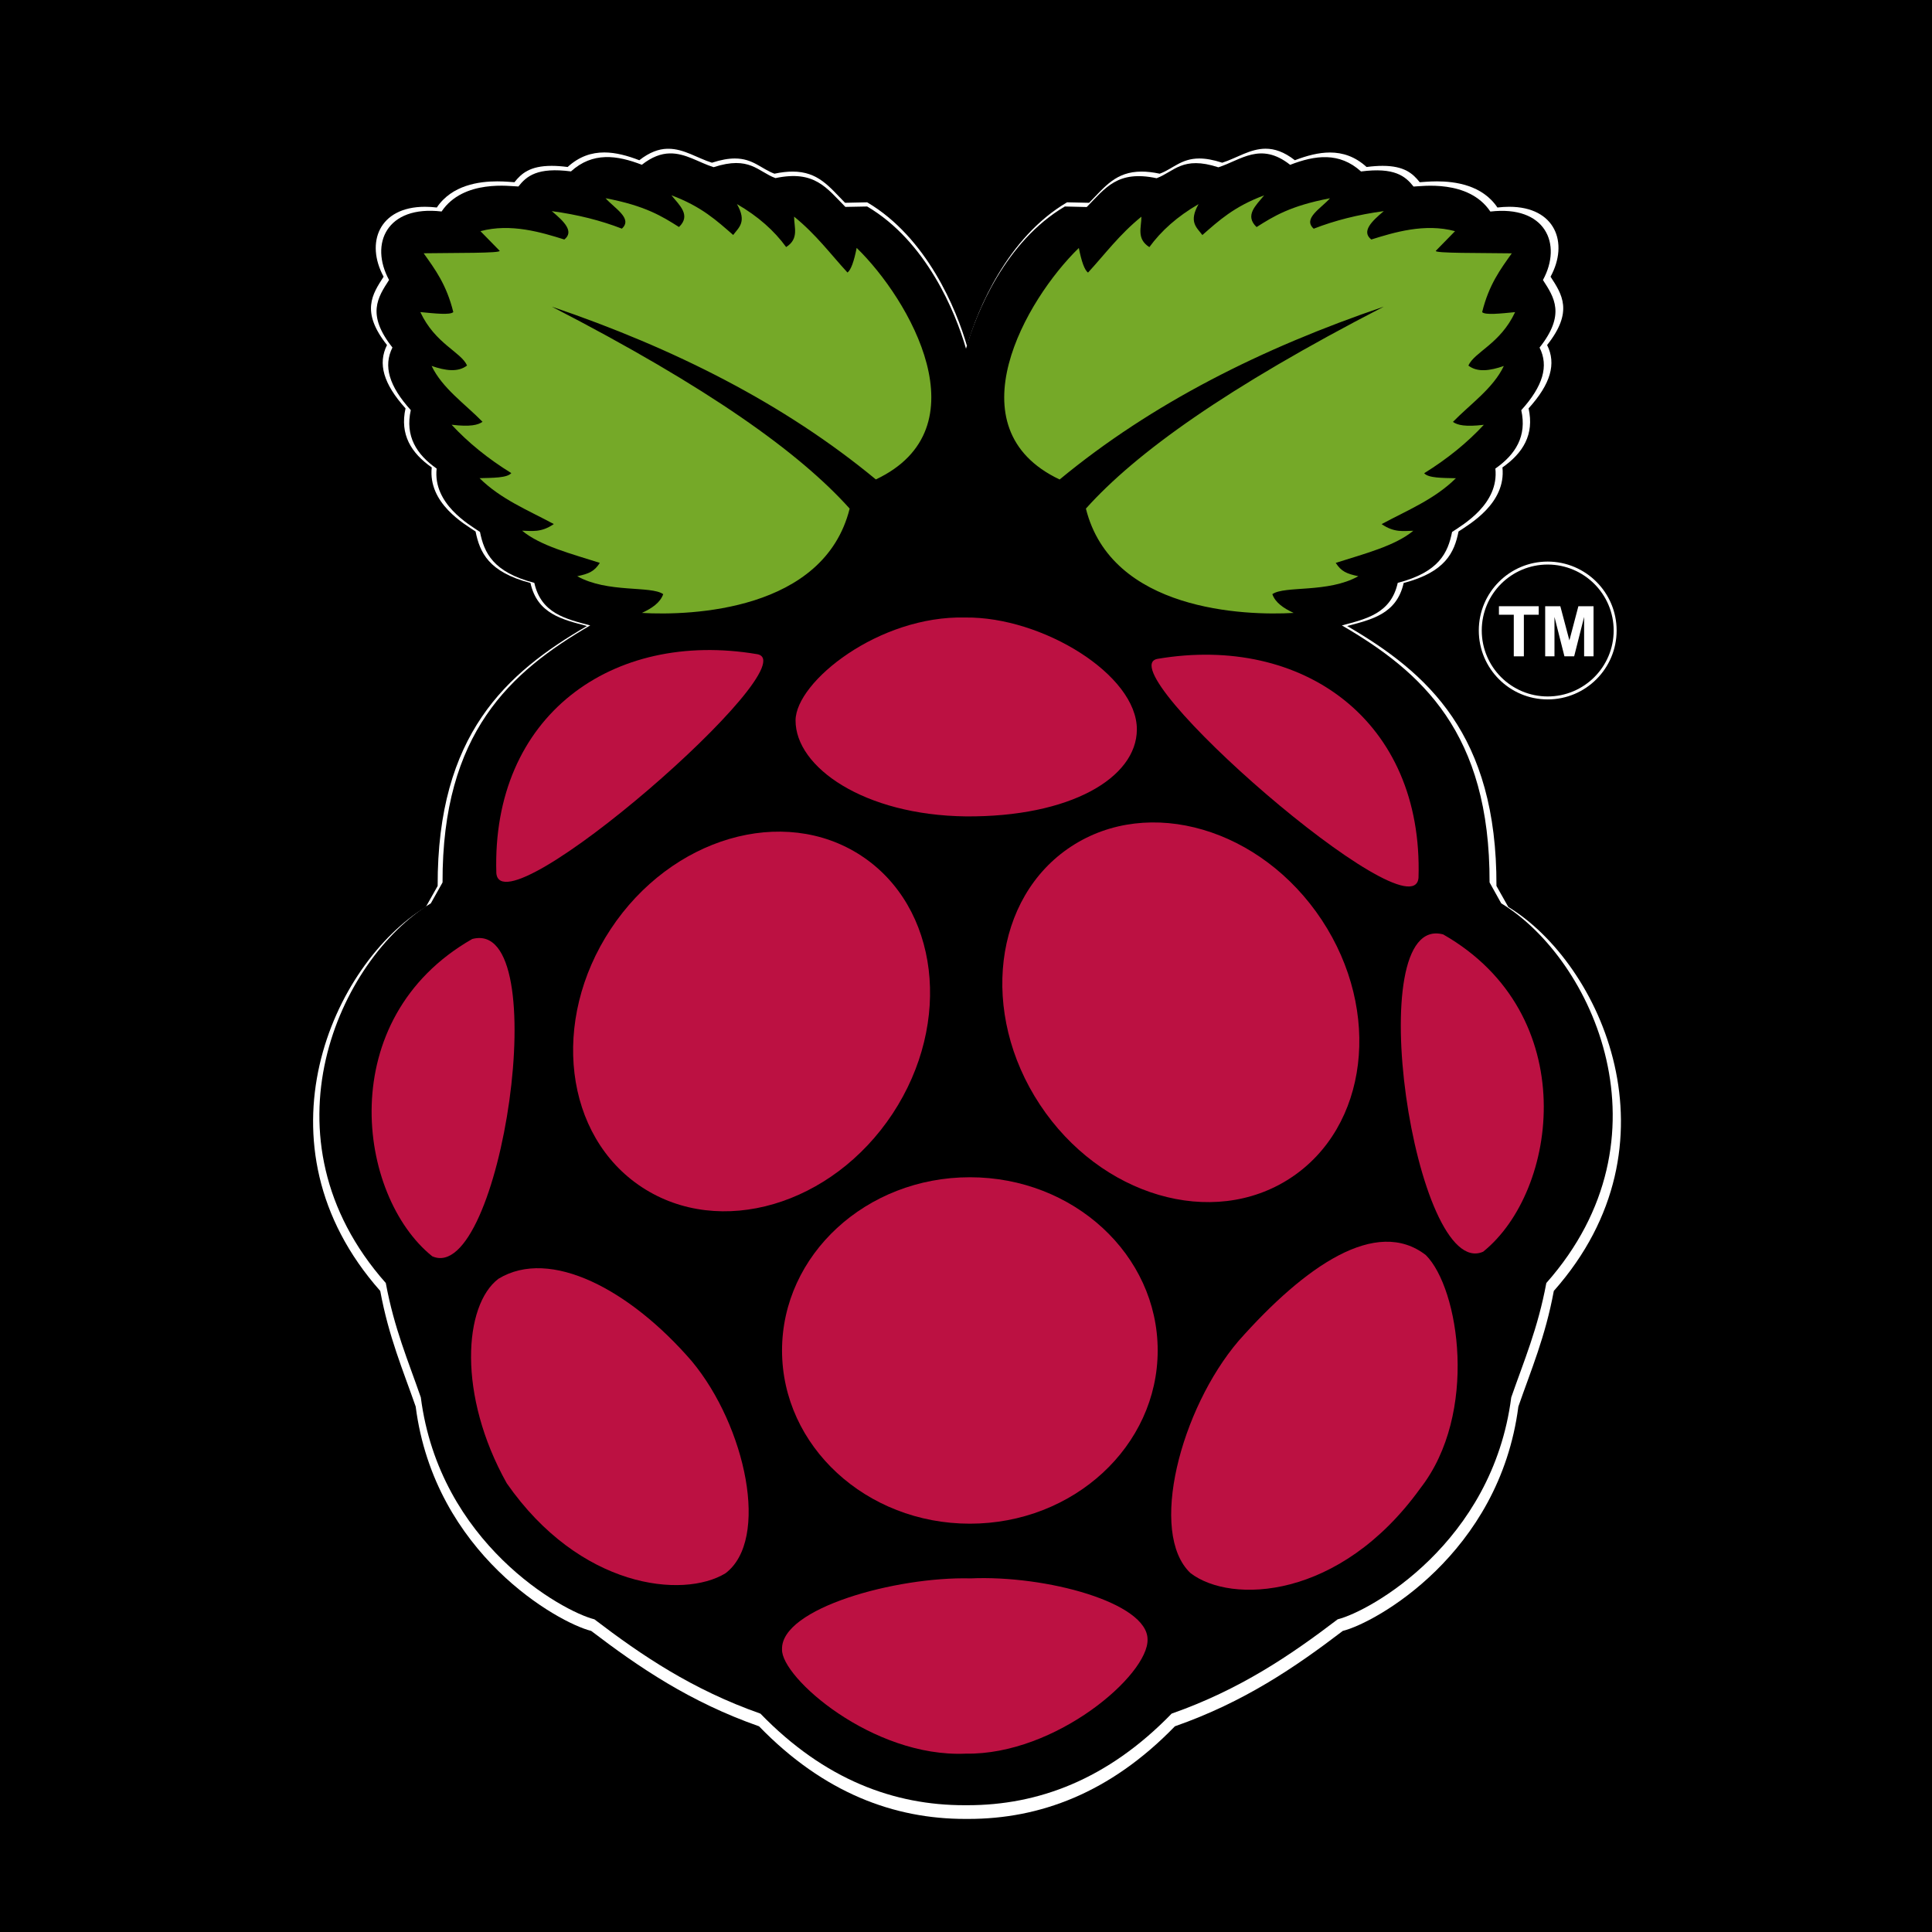 <?xml version="1.0" encoding="utf-8"?>
<!-- Generator: Adobe Illustrator 16.0.0, SVG Export Plug-In . SVG Version: 6.00 Build 0)  -->
<!DOCTYPE svg PUBLIC "-//W3C//DTD SVG 1.1//EN" "http://www.w3.org/Graphics/SVG/1.1/DTD/svg11.dtd">
<svg version="1.1" id="_x30_" xmlns="http://www.w3.org/2000/svg" xmlns:xlink="http://www.w3.org/1999/xlink" x="0px" y="0px"
	 width="32px" height="32px" viewBox="0 0 32 32" enable-background="new 0 0 32 32" xml:space="preserve">
<desc  id="0.0">
	<referenceFile  id="0.0.0">Raspberry_Pi__5889ebdacacba08460c01af1fc__icon__9ba883b9c30f89efe126053928366d65.svg</referenceFile>
</desc>
<g>
	<rect width="32" height="32"/>
	<g id="_x30_.1.0.0.0.233" transform="matrix(1,0,0,1,-142.045,-29.802)">
		<g id="path3023">
			<path fill="#FFFFFF" d="M162.953,33.306l0.364,0.287l0.531-0.204c0.091-0.035,0.149-0.051,0.183-0.057l0.316,0.287l0.459-0.06
				c0.019-0.002,0.037-0.005,0.056-0.006l0.218,0.276l0.498-0.01c0.024,0,0.062-0.002,0.111-0.006
				c0.036-0.003,0.089-0.007,0.153-0.007c0.105,0,0.165,0.013,0.192,0.021l0.32,0.477l0.301-0.036l-0.089,0.17l0.306,0.471
				l-0.386,0.486l0.207,0.411c-0.019,0.024-0.043,0.054-0.075,0.089l-0.345,0.392l0.095,0.427c-0.005,0.003-0.01,0.007-0.015,0.011
				l-0.483,0.338l0.054,0.508c-0.061,0.061-0.179,0.138-0.223,0.166l-0.058,0.038l-0.343,0.23l-0.081,0.405
				c-0.001,0.007-0.003,0.014-0.004,0.021c-0.032,0.015-0.087,0.037-0.176,0.06l-0.575,0.187l-0.122,0.459
				c-0.059,0.019-0.135,0.039-0.192,0.054l-0.054,0.015l-2.321,0.623l2.077,1.208c1.045,0.607,1.982,1.327,1.976,3.437l-0.001,0.264
				l0.13,0.23l0.196,0.348l0.128,0.227l0.223,0.136c0.538,0.328,1.19,1.166,1.35,2.23c0.099,0.656,0.036,1.641-0.824,2.613
				l-0.184,0.208l-0.051,0.273c-0.096,0.519-0.247,0.934-0.407,1.374c-0.047,0.131-0.095,0.262-0.142,0.396l-0.034,0.097
				l-0.013,0.103c-0.246,1.91-1.872,2.792-2.156,2.874l-0.201,0.05l-0.165,0.126c-0.804,0.614-1.538,1.092-2.505,1.431l-0.223,0.078
				l-0.165,0.17c-0.802,0.828-1.685,1.23-2.699,1.23h-0.056c-1.011,0-1.893-0.402-2.697-1.23l-0.164-0.169l-0.223-0.078
				c-0.965-0.339-1.699-0.817-2.505-1.432l-0.18-0.122l-0.181-0.052c-0.289-0.083-1.916-0.966-2.161-2.874l-0.013-0.103
				l-0.034-0.098c-0.047-0.135-0.095-0.266-0.142-0.397c-0.16-0.439-0.311-0.854-0.406-1.372l-0.05-0.273l-0.185-0.208
				c-0.861-0.972-0.924-1.957-0.825-2.613c0.161-1.064,0.813-1.902,1.352-2.23l0.223-0.136l0.128-0.228l0.196-0.348l0.129-0.23
				l-0.001-0.264c-0.007-2.109,0.93-2.829,1.975-3.436l2.081-1.209l-2.325-0.622l-0.052-0.014c-0.056-0.015-0.13-0.035-0.189-0.053
				l-0.109-0.494l-0.593-0.154c-0.088-0.023-0.144-0.045-0.175-0.06c-0.001-0.008-0.003-0.016-0.005-0.023l-0.081-0.404
				l-0.342-0.229l-0.058-0.038c-0.044-0.028-0.162-0.105-0.222-0.165l0.055-0.507l-0.484-0.339
				c-0.006-0.004-0.011-0.008-0.016-0.012l0.097-0.434l-0.346-0.383c-0.032-0.036-0.057-0.066-0.076-0.091l0.206-0.41l-0.385-0.486
				l0.299-0.507l-0.072-0.133l0.293,0.035l0.32-0.477c0.027-0.008,0.086-0.021,0.191-0.021c0.064,0,0.118,0.004,0.153,0.007
				c0.049,0.004,0.087,0.006,0.112,0.006l0.502-0.026l0.206-0.241c0.02,0.002,0.041,0.004,0.063,0.007l0.464,0.056l0.312-0.283
				c0.033,0.006,0.091,0.021,0.181,0.056l0.546,0.194l0.351-0.276c0.007,0.003,0.014,0.006,0.021,0.01
				c0.114,0.05,0.23,0.098,0.347,0.135l0.304,0.095l0.303-0.099c0.007-0.002,0.014-0.004,0.02-0.006
				c0.086,0.051,0.204,0.119,0.358,0.176l0.271,0.1l0.283-0.06c0.017-0.004,0.031-0.006,0.043-0.008
				c0.032,0.031,0.072,0.073,0.105,0.107l0.104,0.107l0.302,0.306l0.431-0.009l0.045-0.001c0.642,0.519,0.936,1.453,0.992,1.65
				l0.961,3.364l0.962-3.363c0.057-0.198,0.351-1.132,0.994-1.65l0.045,0l0.431,0.009l0.303-0.307l0.104-0.107
				c0.032-0.034,0.072-0.076,0.104-0.107c0.012,0.002,0.026,0.004,0.043,0.008l0.283,0.06l0.271-0.1
				c0.154-0.057,0.272-0.125,0.358-0.176c0.006,0.002,0.013,0.004,0.02,0.006l0.306,0.1l0.306-0.097
				c0.116-0.037,0.229-0.084,0.341-0.134C162.939,33.312,162.946,33.31,162.953,33.306 M163.008,32.265
				c-0.258,0-0.48,0.156-0.719,0.232c-0.153-0.05-0.276-0.07-0.379-0.07c-0.303,0-0.436,0.171-0.656,0.252
				c-0.113-0.024-0.212-0.035-0.3-0.035c-0.428,0-0.609,0.252-0.87,0.517l-0.365-0.008c-0.99,0.583-1.482,1.771-1.657,2.382
				c-0.174-0.61-0.665-1.799-1.654-2.382l-0.366,0.008c-0.261-0.264-0.443-0.517-0.87-0.517c-0.088,0-0.188,0.011-0.3,0.035
				c-0.221-0.082-0.354-0.252-0.656-0.252c-0.103,0-0.226,0.02-0.379,0.07c-0.241-0.075-0.463-0.231-0.721-0.231
				c-0.007,0-0.014,0-0.021,0c-0.14,0.004-0.29,0.056-0.461,0.19c-0.197-0.076-0.392-0.129-0.58-0.129
				c-0.212,0-0.416,0.066-0.607,0.241c-0.1-0.013-0.187-0.019-0.265-0.019c-0.359,0-0.502,0.127-0.616,0.271
				c-0.039-0.001-0.146-0.014-0.285-0.014c-0.3,0-0.751,0.06-1.001,0.433c-0.069-0.008-0.134-0.012-0.196-0.012
				c-0.763,0-0.989,0.598-0.685,1.158c-0.188,0.291-0.382,0.578,0.056,1.132c-0.155,0.309-0.059,0.643,0.307,1.049
				c-0.097,0.434,0.093,0.739,0.434,0.978c-0.064,0.594,0.544,0.939,0.726,1.061c0.07,0.346,0.215,0.672,0.909,0.853
				c0.114,0.515,0.532,0.605,0.936,0.713c-1.336,0.776-2.481,1.798-2.473,4.305l-0.196,0.348c-1.532,0.933-2.91,3.927-0.755,6.36
				c0.141,0.762,0.376,1.309,0.587,1.915c0.314,2.44,2.366,3.582,2.907,3.716c0.794,0.605,1.638,1.179,2.78,1.58
				c1.076,1.109,2.242,1.534,3.414,1.534c0.001,0,0.002,0,0.004,0c0.017,0,0.035,0,0.052,0c1.173,0,2.341-0.423,3.418-1.534
				c1.143-0.4,1.988-0.975,2.781-1.58c0.542-0.134,2.593-1.277,2.908-3.716c0.21-0.606,0.446-1.153,0.587-1.915
				c2.155-2.433,0.776-5.428-0.754-6.36l-0.196-0.348c0.008-2.507-1.138-3.528-2.473-4.305c0.404-0.108,0.821-0.198,0.936-0.713
				c0.693-0.181,0.84-0.507,0.909-0.853c0.182-0.122,0.79-0.467,0.727-1.061c0.341-0.239,0.53-0.544,0.433-0.978
				c0.367-0.405,0.462-0.74,0.307-1.049c0.44-0.554,0.246-0.841,0.057-1.132c0.305-0.56,0.08-1.158-0.684-1.158
				c-0.062,0-0.127,0.004-0.196,0.012c-0.25-0.373-0.702-0.433-1.002-0.433c-0.139,0-0.246,0.013-0.285,0.014
				c-0.114-0.144-0.257-0.271-0.615-0.271c-0.078,0-0.166,0.006-0.265,0.019c-0.191-0.174-0.396-0.24-0.607-0.24
				c-0.188,0-0.383,0.052-0.581,0.128C163.31,32.314,163.153,32.265,163.008,32.265L163.008,32.265z"/>
		</g>
		<g id="path3025">
			<path fill="#FFFFFF" d="M152.741,33.772c0.086,0.046,0.164,0.096,0.245,0.147l0.331,0.21l0.283-0.271
				c0.009-0.009,0.019-0.019,0.028-0.028c0.055,0.045,0.109,0.092,0.165,0.141l0.041,0.036l0.43,0.326l0.263-0.352
				c0.042,0.047,0.082,0.096,0.119,0.146l0.277,0.378l0.396-0.251c0.02-0.012,0.038-0.025,0.056-0.038
				c0.03,0.035,0.061,0.07,0.092,0.105c0.08,0.092,0.16,0.185,0.244,0.276l0.302,0.329l0.301-0.22
				c0.4,0.546,0.748,1.271,0.654,1.832c-0.04,0.239-0.158,0.429-0.367,0.583c-1.449-1.137-3.193-2.042-5.316-2.764l-0.39,0.918
				c2.223,1.146,3.749,2.151,4.649,3.063c-0.344,0.768-1.275,1.021-1.988,1.099l-0.275-0.197c-0.197-0.141-0.44-0.161-0.721-0.18
				l0.139-0.218l-0.62-0.196l-0.205-0.063l0.237-0.166l-0.717-0.385c-0.096-0.052-0.193-0.101-0.291-0.151
				c-0.053-0.026-0.104-0.053-0.156-0.079l0.256-0.299l-0.496-0.307c-0.088-0.055-0.173-0.111-0.255-0.17l0.275-0.197l-0.407-0.417
				c-0.081-0.083-0.167-0.163-0.254-0.242l0.255-0.194l-0.16-0.361c-0.071-0.159-0.187-0.274-0.301-0.372l0.165-0.172l-0.065-0.266
				c-0.034-0.138-0.074-0.262-0.119-0.374c0.608-0.011,0.735-0.055,0.86-0.312l0.028-0.06c0.166,0.035,0.323,0.085,0.452,0.125
				l0.252,0.08l0.208-0.164c0.077-0.061,0.138-0.131,0.181-0.21c0.101,0.03,0.199,0.064,0.295,0.101l0.286,0.11l0.228-0.205
				C152.673,33.859,152.71,33.817,152.741,33.772 M153.128,32.967c0.137,0.17,0.329,0.335,0.126,0.531
				c-0.281-0.178-0.564-0.355-1.23-0.482c0.15,0.169,0.461,0.341,0.272,0.51c-0.352-0.135-0.742-0.236-1.174-0.292
				c0.207,0.172,0.379,0.341,0.209,0.475c-0.273-0.086-0.623-0.193-0.988-0.193c-0.138,0-0.277,0.015-0.416,0.052l0.322,0.329
				c0.035,0.044-0.753,0.034-1.273,0.041c0.19,0.268,0.384,0.526,0.496,0.986c-0.021,0.022-0.077,0.03-0.153,0.03
				c-0.108,0-0.256-0.016-0.399-0.03c0.249,0.532,0.681,0.667,0.782,0.895c-0.072,0.055-0.157,0.077-0.251,0.077
				c-0.105,0-0.221-0.028-0.343-0.07c0.179,0.375,0.555,0.632,0.852,0.937c-0.053,0.038-0.133,0.065-0.284,0.065
				c-0.064,0-0.141-0.005-0.233-0.016c0.275,0.296,0.606,0.567,0.999,0.811c-0.069,0.081-0.309,0.079-0.531,0.083
				c0.356,0.354,0.815,0.538,1.244,0.769c-0.142,0.1-0.257,0.117-0.367,0.117c-0.055,0-0.109-0.004-0.164-0.005
				c0.304,0.254,0.821,0.386,1.3,0.538c-0.092,0.145-0.182,0.183-0.377,0.224c0.507,0.285,1.235,0.154,1.439,0.301
				c-0.049,0.143-0.188,0.236-0.356,0.313c0.093,0.005,0.204,0.009,0.329,0.009c0.973,0,2.772-0.234,3.152-1.755
				c-0.837-0.934-2.364-2.029-4.99-3.383c2.044,0.694,3.887,1.62,5.431,2.894c1.814-0.858,0.563-3.02-0.322-3.879
				c-0.045,0.226-0.096,0.37-0.154,0.412c-0.288-0.313-0.524-0.635-0.895-0.937c-0.001,0.176,0.088,0.369-0.133,0.51
				c-0.199-0.272-0.467-0.514-0.824-0.719c0.172,0.301,0.03,0.392-0.063,0.517C153.89,33.393,153.631,33.153,153.128,32.967
				L153.128,32.967z"/>
		</g>
		<g id="path3027">
			<path fill="#FFFFFF" d="M162.535,34.507l0.177,0.17c-0.283,0.128-0.559,0.26-0.828,0.397L162.535,34.507 M165.235,34.635
				c0.121,0.12,0.269,0.191,0.456,0.233l-0.086,0.352l0.038,0.04c-0.028,0.046-0.055,0.097-0.079,0.15l-0.092,0.206l-0.396-0.93
				l0.075-0.023C165.177,34.653,165.206,34.644,165.235,34.635 M161.654,34.814l0.205,0.273c-0.779,0.399-1.496,0.837-2.157,1.317
				c-0.021-0.265,0.103-0.625,0.297-0.977l0.23,0.171l0.61-0.663c0.02-0.022,0.04-0.044,0.06-0.066l0.486,0.311L161.654,34.814
				 M165.396,35.783l-0.157,0.351l0.111,0.084l-0.663,0.679l0.147,0.104l-0.621,0.384l0.227,0.264l-1.328,0.711l0.073,0.051
				l-0.47,0.149l0.098,0.155c-0.068,0.031-0.136,0.07-0.203,0.117l-0.119,0.085c-0.435-0.065-0.911-0.206-1.205-0.506
				C162.16,37.63,163.538,36.747,165.396,35.783 M163.053,32.967c-0.502,0.187-0.761,0.426-1.034,0.664
				c-0.093-0.125-0.236-0.216-0.063-0.517c-0.357,0.206-0.626,0.447-0.824,0.719c-0.221-0.141-0.131-0.333-0.133-0.51
				c-0.371,0.302-0.607,0.623-0.895,0.937c-0.057-0.042-0.109-0.186-0.153-0.412c-0.885,0.859-2.135,3.021-0.322,3.879
				c1.543-1.274,3.387-2.201,5.43-2.894c-2.625,1.353-4.152,2.449-4.99,3.383c0.381,1.52,2.179,1.755,3.152,1.755
				c0.125,0,0.235-0.004,0.328-0.009c-0.167-0.077-0.307-0.17-0.356-0.313c0.206-0.146,0.933-0.016,1.44-0.301
				c-0.194-0.041-0.286-0.08-0.377-0.224c0.48-0.152,0.996-0.284,1.3-0.538c-0.055,0.001-0.108,0.005-0.164,0.005
				c-0.109,0-0.225-0.018-0.368-0.117c0.43-0.23,0.888-0.415,1.245-0.769c-0.222-0.005-0.461-0.002-0.531-0.083
				c0.394-0.244,0.725-0.514,1-0.811c-0.093,0.011-0.17,0.016-0.234,0.016c-0.15,0-0.23-0.027-0.283-0.065
				c0.297-0.304,0.673-0.562,0.852-0.937c-0.122,0.042-0.238,0.07-0.343,0.07c-0.094,0-0.179-0.022-0.251-0.077
				c0.102-0.228,0.534-0.362,0.783-0.895c-0.143,0.014-0.291,0.03-0.399,0.03c-0.076,0-0.131-0.008-0.153-0.03
				c0.113-0.459,0.308-0.718,0.496-0.986c-0.519-0.007-1.308,0.003-1.272-0.041l0.322-0.329c-0.139-0.037-0.279-0.052-0.416-0.052
				c-0.365,0-0.714,0.107-0.988,0.193c-0.17-0.134,0.002-0.303,0.21-0.475c-0.432,0.056-0.823,0.157-1.175,0.292
				c-0.188-0.169,0.123-0.34,0.272-0.51c-0.667,0.126-0.949,0.304-1.23,0.482C162.723,33.302,162.915,33.137,163.053,32.967
				L163.053,32.967z"/>
		</g>
		<g id="path3029">
			<path fill="#FFFFFF" d="M158.126,49.408v1c1.18,0,2.142,0.851,2.144,1.904c-0.002,1.046-0.965,1.897-2.15,1.897
				c-1.179-0.002-2.14-0.853-2.142-1.897c-0.001-0.464,0.19-0.912,0.538-1.261c0.407-0.408,0.991-0.643,1.606-0.644L158.126,49.408
				 M158.126,49.408c-0.002,0-0.005,0-0.008,0c-1.737,0.002-3.143,1.303-3.14,2.906c0.002,1.597,1.407,2.892,3.14,2.895
				c0.001,0,0.003,0,0.005,0c1.735,0,3.144-1.296,3.147-2.895c0-0.004,0-0.008,0-0.011C161.267,50.704,159.86,49.408,158.126,49.408
				L158.126,49.408z"/>
		</g>
		<g id="path3031">
			<path fill="#FFFFFF" d="M154.933,44.629L154.933,44.629c0.307,0,0.585,0.08,0.825,0.237c0.429,0.279,0.596,0.708,0.661,1.019
				c0.129,0.618-0.022,1.314-0.416,1.913c-0.483,0.734-1.244,1.19-1.988,1.19c-0.298,0-0.568-0.075-0.803-0.222l-0.01-0.007
				l-0.021-0.012c-0.426-0.282-0.592-0.712-0.655-1.024c-0.126-0.62,0.028-1.317,0.424-1.914
				C153.434,45.081,154.194,44.63,154.933,44.629 M154.933,43.629c-1.035,0-2.124,0.586-2.814,1.625
				c-1.016,1.531-0.786,3.469,0.515,4.327c0.004,0.003,0.008,0.005,0.012,0.008c0.415,0.27,0.887,0.398,1.371,0.398
				c1.04,0,2.134-0.592,2.824-1.641c1.01-1.536,0.77-3.47-0.536-4.319C155.889,43.758,155.417,43.629,154.933,43.629L154.933,43.629
				z"/>
		</g>
		<g id="path3033">
			<path fill="#FFFFFF" d="M161.2,44.471c0.741,0,1.501,0.454,1.983,1.183c0.395,0.599,0.548,1.297,0.42,1.915
				c-0.064,0.311-0.23,0.741-0.66,1.021c-0.241,0.158-0.52,0.238-0.828,0.238c-0.74,0-1.501-0.454-1.984-1.183
				c-0.395-0.598-0.548-1.296-0.42-1.915c0.064-0.311,0.23-0.741,0.659-1.021C160.612,44.551,160.891,44.471,161.2,44.471
				 M161.2,43.471c-0.487,0-0.962,0.129-1.378,0.402c-1.304,0.853-1.538,2.79-0.525,4.323c0.691,1.044,1.781,1.632,2.818,1.632
				c0.486,0,0.961-0.129,1.377-0.402c1.304-0.853,1.538-2.789,0.525-4.324C163.329,44.059,162.237,43.471,161.2,43.471L161.2,43.471
				z"/>
		</g>
		<g id="path3035">
			<path fill="#FFFFFF" d="M149.908,45.407c0.42,0,0.591,0.674,0.591,1.543C150.5,46.081,150.328,45.407,149.908,45.407
				L149.908,45.407z M150.5,46.95c0,1.583-0.569,3.816-1.246,3.816C149.93,50.767,150.499,48.533,150.5,46.95L150.5,46.95z"/>
		</g>
		<g id="path3037">
			<path fill="#FFFFFF" d="M165.934,45.33c-0.419,0-0.591,0.673-0.59,1.543C165.343,46.003,165.514,45.33,165.934,45.33
				L165.934,45.33z M165.343,46.873c0,1.583,0.569,3.816,1.245,3.816C165.913,50.689,165.343,48.456,165.343,46.873L165.343,46.873z
				"/>
		</g>
		<g id="path3039">
			<path fill="#FFFFFF" d="M163.461,41.996c0.191,0.106,0.363,0.236,0.511,0.39c0.054,0.055,0.104,0.113,0.151,0.173
				C163.903,42.379,163.677,42.187,163.461,41.996 M162.076,40.661c-0.261,0-0.53,0.022-0.805,0.069
				c-0.806,0.134,3.311,3.812,4.201,3.812c0.099,0,0.159-0.045,0.167-0.146C165.711,42.06,164.13,40.661,162.076,40.661
				L162.076,40.661z"/>
		</g>
		<g id="path3041">
			<path fill="#FFFFFF" d="M152.374,41.916c-0.218,0.193-0.444,0.386-0.667,0.567c0.047-0.061,0.099-0.12,0.153-0.176
				C152.009,42.154,152.181,42.023,152.374,41.916 M153.756,40.583c-2.054,0-3.635,1.398-3.563,3.735
				c0.008,0.101,0.067,0.147,0.167,0.147c0.891,0,5.006-3.678,4.201-3.813C154.287,40.606,154.018,40.583,153.756,40.583
				L153.756,40.583z"/>
		</g>
		<g id="path3043">
			<path fill="#FFFFFF" d="M157.978,41.037l0.046,0l0.039,0h0.013c0.793,0,1.674,0.558,1.832,0.863
				c-0.127,0.152-0.686,0.468-1.836,0.468c-1.044-0.013-1.666-0.378-1.828-0.554C156.465,41.544,157.168,41.037,157.978,41.037
				 M157.978,40.037c-1.423,0-2.769,1.088-2.772,1.722c-0.004,0.786,1.146,1.589,2.853,1.61c0.017,0,0.033,0,0.05,0
				c1.716,0,2.807-0.651,2.813-1.454c0.006-0.91-1.565-1.877-2.846-1.877c-0.009,0-0.017,0-0.026,0
				C158.026,40.037,158.002,40.037,157.978,40.037L157.978,40.037z"/>
		</g>
		<g id="path3045">
			<path fill="#FFFFFF" d="M158.351,57.127c0.564,0,1.09,0.105,1.448,0.22c-0.394,0.331-1.068,0.72-1.729,0.719l-0.03,0l-0.03,0.001
				l-0.07,0.001c-0.618,0-1.242-0.334-1.633-0.632c0.432-0.156,1.094-0.307,1.722-0.307l0.083,0.001l0.035,0.001l0.035-0.001
				C158.238,57.128,158.294,57.127,158.351,57.127 M158.351,56.127c-0.072,0-0.143,0.001-0.213,0.004
				c-0.036-0.001-0.072-0.001-0.108-0.001c-1.256,0-3.074,0.524-3.051,1.188c-0.02,0.456,1.439,1.75,2.962,1.75
				c0.038,0,0.075-0.001,0.113-0.002c0.014,0,0.028,0,0.042,0c1.496,0,3.026-1.326,3.005-1.915
				C161.097,56.571,159.584,56.127,158.351,56.127L158.351,56.127z"/>
		</g>
		<g id="path3047">
			<path fill="#FFFFFF" d="M150.889,51.936L150.889,51.936c0.375,0,1.106,0.38,1.812,1.198c0.596,0.718,0.781,1.743,0.705,2.091
				c-0.051,0.01-0.119,0.018-0.204,0.018c-0.536,0-1.335-0.326-1.986-1.237c-0.538-0.988-0.489-1.844-0.399-2.064
				C150.836,51.939,150.859,51.936,150.889,51.936 M150.889,50.936c-0.239,0-0.462,0.056-0.661,0.177
				c-0.581,0.441-0.688,1.945,0.139,3.424c0.875,1.256,2.002,1.706,2.835,1.706c0.336,0,0.624-0.073,0.828-0.196
				c0.751-0.563,0.34-2.467-0.559-3.551C152.674,51.573,151.694,50.936,150.889,50.936L150.889,50.936z"/>
		</g>
		<g id="path3049">
			<path fill="#FFFFFF" d="M165.093,51.493c0.21,0.414,0.386,1.747-0.235,2.544c-0.859,1.19-1.789,1.283-2.053,1.283
				c-0.131,0-0.229-0.019-0.293-0.038c-0.105-0.412,0.188-1.677,0.863-2.467C164.28,51.795,164.873,51.506,165.093,51.493
				 M165.108,50.493c-0.743,0-1.634,0.704-2.482,1.661c-0.973,1.14-1.515,3.22-0.805,3.889c0.223,0.171,0.57,0.278,0.984,0.278
				c0.843,0,1.961-0.445,2.865-1.698c0.978-1.255,0.65-3.351,0.091-3.906C165.561,50.563,165.341,50.493,165.108,50.493
				L165.108,50.493z"/>
		</g>
		<g>
			<path id="path3889" fill="none" stroke="#FFFFFF" stroke-width="0.049" d="M168.797,40.245c0,0.617-0.501,1.117-1.117,1.117
				c-0.617,0-1.117-0.5-1.117-1.117c0-0.617,0.5-1.117,1.117-1.117C168.296,39.129,168.797,39.629,168.797,40.245z"/>
			<path id="path3024" fill="#FFFFFF" d="M167.118,40.673v-0.689h-0.246v-0.141h0.659v0.141h-0.246v0.689H167.118z"/>
			<path id="path3026" fill="#FFFFFF" d="M167.638,40.673v-0.83h0.251l0.15,0.566l0.149-0.566h0.251v0.83h-0.156v-0.653
				l-0.165,0.653h-0.161l-0.165-0.653v0.653H167.638z"/>
		</g>
	</g>
	<g>
		<path d="M11.088,2.541C10.95,2.545,10.8,2.596,10.631,2.729c-0.414-0.16-0.815-0.215-1.174,0.11
			c-0.554-0.072-0.734,0.076-0.871,0.25c-0.122-0.002-0.91-0.125-1.272,0.414C6.405,3.396,6.118,4.038,6.444,4.637
			C6.258,4.925,6.066,5.208,6.5,5.756C6.347,6.062,6.442,6.393,6.804,6.793C6.708,7.222,6.896,7.525,7.232,7.761
			C7.169,8.348,7.771,8.689,7.95,8.811C8.019,9.153,8.163,9.476,8.85,9.654c0.113,0.51,0.526,0.598,0.926,0.705
			c-1.321,0.768-2.454,1.778-2.446,4.257l-0.194,0.346c-1.515,0.921-2.877,3.882-0.746,6.289c0.139,0.753,0.373,1.294,0.58,1.894
			c0.311,2.413,2.34,3.542,2.875,3.676c0.784,0.598,1.62,1.164,2.75,1.562c1.065,1.099,2.22,1.518,3.38,1.517
			c0.017,0,0.034,0,0.051,0c1.161,0,2.314-0.418,3.38-1.517c1.13-0.397,1.965-0.964,2.75-1.562c0.535-0.133,2.564-1.264,2.875-3.676
			c0.208-0.599,0.441-1.14,0.581-1.894c2.131-2.407,0.768-5.367-0.747-6.289l-0.193-0.346c0.007-2.479-1.125-3.489-2.446-4.257
			c0.399-0.107,0.812-0.195,0.925-0.705c0.687-0.178,0.831-0.501,0.9-0.843c0.18-0.121,0.78-0.463,0.717-1.05
			c0.337-0.236,0.524-0.539,0.429-0.967c0.362-0.401,0.457-0.732,0.303-1.037c0.434-0.548,0.242-0.832,0.056-1.119
			c0.326-0.599,0.039-1.241-0.871-1.134c-0.362-0.539-1.15-0.417-1.272-0.414c-0.136-0.173-0.316-0.322-0.87-0.25
			c-0.359-0.325-0.761-0.27-1.174-0.11c-0.492-0.388-0.817-0.077-1.189,0.041c-0.595-0.194-0.731,0.072-1.023,0.181
			c-0.648-0.138-0.846,0.161-1.157,0.477L17.637,3.42C16.658,3.997,16.171,5.171,16,5.775c-0.173-0.604-0.658-1.779-1.637-2.355
			l-0.361,0.007c-0.312-0.315-0.509-0.614-1.158-0.477c-0.292-0.108-0.428-0.375-1.024-0.181
			C11.576,2.693,11.352,2.533,11.088,2.541z"/>
		<path fill="#75A928" d="M9.139,5.079c2.597,1.339,4.107,2.422,4.934,3.345c-0.424,1.698-2.634,1.775-3.441,1.728
			c0.166-0.077,0.303-0.169,0.353-0.311c-0.203-0.144-0.922-0.015-1.424-0.297c0.193-0.041,0.283-0.079,0.374-0.221
			C9.459,9.171,8.949,9.041,8.648,8.79c0.162,0.002,0.313,0.036,0.525-0.11c-0.425-0.229-0.878-0.411-1.23-0.76
			C8.163,7.914,8.4,7.917,8.469,7.836C8.08,7.596,7.752,7.328,7.48,7.035C7.788,7.072,7.918,7.04,7.992,6.986
			C7.698,6.686,7.326,6.431,7.149,6.061c0.228,0.079,0.437,0.109,0.587-0.007c-0.1-0.226-0.528-0.358-0.774-0.885
			c0.24,0.023,0.495,0.052,0.546,0c-0.112-0.455-0.303-0.71-0.491-0.974c0.514-0.008,1.293,0.001,1.258-0.042L7.958,3.829
			C8.459,3.693,8.974,3.85,9.347,3.967c0.167-0.132-0.003-0.299-0.208-0.47C9.566,3.554,9.952,3.652,10.3,3.787
			c0.186-0.168-0.122-0.336-0.27-0.504c0.659,0.125,0.938,0.301,1.216,0.477c0.202-0.193,0.012-0.357-0.125-0.525
			c0.497,0.184,0.753,0.422,1.023,0.657c0.091-0.124,0.232-0.214,0.062-0.512c0.353,0.204,0.619,0.443,0.815,0.712
			c0.219-0.139,0.13-0.329,0.132-0.504c0.367,0.298,0.599,0.616,0.884,0.926c0.057-0.042,0.108-0.184,0.152-0.408
			c0.875,0.849,2.112,2.987,0.318,3.835C12.983,6.681,11.16,5.766,9.139,5.079z"/>
		<path fill="#75A928" d="M22.92,5.079c-2.598,1.339-4.107,2.422-4.934,3.345c0.424,1.698,2.633,1.775,3.441,1.728
			c-0.166-0.077-0.303-0.169-0.353-0.311c0.204-0.144,0.922-0.015,1.424-0.297c-0.193-0.041-0.283-0.079-0.374-0.221
			c0.474-0.151,0.985-0.282,1.285-0.532c-0.162,0.002-0.313,0.036-0.525-0.11c0.425-0.229,0.878-0.411,1.23-0.76
			c-0.22-0.005-0.457-0.002-0.525-0.083c0.389-0.241,0.716-0.509,0.988-0.802c-0.308,0.037-0.438,0.005-0.512-0.048
			c0.294-0.301,0.666-0.555,0.843-0.926c-0.229,0.079-0.437,0.109-0.587-0.007c0.1-0.226,0.528-0.358,0.774-0.885
			c-0.24,0.023-0.495,0.052-0.546,0c0.112-0.455,0.303-0.71,0.491-0.974c-0.514-0.008-1.293,0.001-1.258-0.042l0.318-0.325
			C23.6,3.693,23.086,3.85,22.713,3.967c-0.167-0.132,0.003-0.299,0.207-0.47c-0.427,0.057-0.812,0.155-1.161,0.291
			c-0.187-0.168,0.121-0.336,0.27-0.504c-0.66,0.125-0.938,0.301-1.216,0.477c-0.202-0.193-0.012-0.357,0.125-0.525
			c-0.498,0.184-0.754,0.422-1.023,0.657c-0.092-0.124-0.232-0.214-0.063-0.512c-0.353,0.204-0.619,0.443-0.815,0.712
			c-0.219-0.139-0.13-0.329-0.132-0.504c-0.367,0.298-0.599,0.616-0.884,0.926c-0.058-0.042-0.108-0.184-0.152-0.408
			c-0.875,0.849-2.111,2.987-0.318,3.835C19.076,6.681,20.899,5.766,22.92,5.079L22.92,5.079z"/>
		<path fill="#BC1142" d="M19.175,22.368c0,1.584-1.393,2.869-3.111,2.869c-1.718,0-3.111-1.285-3.111-2.869
			s1.393-2.869,3.111-2.869C17.782,19.499,19.175,20.783,19.175,22.368z"/>
		<path fill="#BC1142" d="M14.263,14.172c1.289,0.845,1.521,2.759,0.52,4.276c-1.003,1.517-2.86,2.062-4.149,1.217l0,0
			c-1.289-0.844-1.521-2.759-0.519-4.276S12.974,13.328,14.263,14.172L14.263,14.172z"/>
		<path fill="#BC1142" d="M17.743,14.02c-1.289,0.844-1.521,2.759-0.519,4.276c1.002,1.517,2.86,2.062,4.149,1.217l0,0
			c1.289-0.844,1.521-2.759,0.52-4.275C20.889,13.72,19.032,13.175,17.743,14.02L17.743,14.02z"/>
		<path fill="#BC1142" d="M7.821,15.553c1.392-0.373,0.47,5.758-0.662,5.255C5.913,19.806,5.512,16.872,7.821,15.553z"/>
		<path fill="#BC1142" d="M23.904,15.477c-1.393-0.373-0.47,5.758,0.662,5.255C25.812,19.73,26.213,16.796,23.904,15.477z"/>
		<path fill="#BC1142" d="M19.176,10.912c2.401-0.405,4.4,1.021,4.319,3.626C23.416,15.536,18.291,11.06,19.176,10.912z"/>
		<path fill="#BC1142" d="M12.54,10.835c-2.402-0.406-4.4,1.021-4.319,3.626C8.299,15.459,13.425,10.984,12.54,10.835z"/>
		<path fill="#BC1142" d="M15.99,10.228c-1.434-0.037-2.809,1.064-2.813,1.703c-0.004,0.776,1.134,1.571,2.822,1.591
			c1.725,0.012,2.826-0.636,2.831-1.437C18.836,11.177,17.262,10.213,15.99,10.228z"/>
		<path fill="#BC1142" d="M16.077,26.143c1.25-0.055,2.927,0.402,2.93,1.009c0.021,0.588-1.521,1.919-3.013,1.894
			c-1.545,0.067-3.061-1.266-3.041-1.728C12.931,26.64,14.835,26.111,16.077,26.143z"/>
		<path fill="#BC1142" d="M11.461,22.549c0.89,1.072,1.295,2.955,0.553,3.511c-0.702,0.424-2.409,0.249-3.621-1.493
			c-0.818-1.462-0.712-2.949-0.138-3.386C9.113,20.657,10.44,21.364,11.461,22.549z"/>
		<path fill="#BC1142" d="M20.515,22.209c-0.962,1.127-1.499,3.185-0.796,3.847c0.672,0.515,2.475,0.443,3.806-1.405
			c0.967-1.241,0.643-3.313,0.091-3.863C22.795,20.153,21.617,20.965,20.515,22.209z"/>
	</g>
</g>
</svg>
